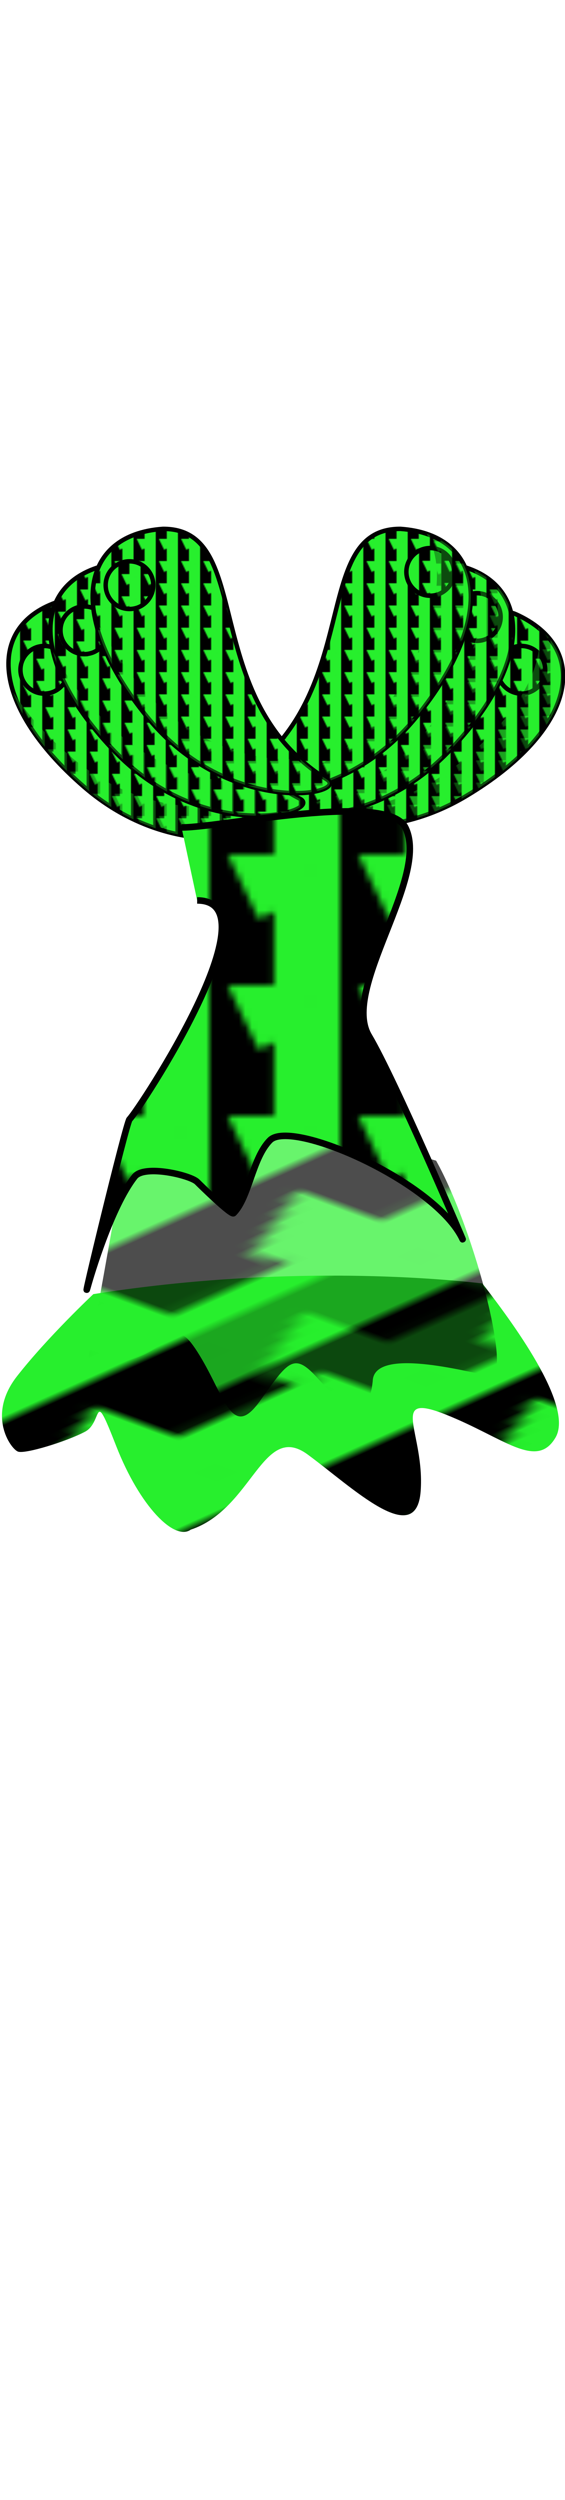 <svg class="shirtOverlay" width="86" height="380" viewBox="202.715 584.407 86.593 380.048" preserveAspectRatio="xMidYMax" xmlns="http://www.w3.org/2000/svg" xmlns:xlink="http://www.w3.org/1999/xlink">
  <defs id="svgEditorDefs">
    <path id="svgEditorClosePathDefs" fill="black" style="stroke-width: 0px; stroke: none;" class="clothes"/>
    <pattern id="pattern-0" x="0" y="0" width="20" height="20" patternUnits="userSpaceOnUse" viewBox="0 0 100 100">
      <path d="M 0 0 L 50 0 L 50 100 L 0 100 Z" style="fill: black;"/>
      <rect x="49.518" y="-1.125" width="54.341" height="101.125" style="fill: rgb(39, 239, 45);"/>
      <rect x="22.829" y="-15.836" width="54.341" height="56.109" style="fill: rgb(39, 239, 45);" transform="matrix(0.901, -0.434, 0.434, 0.901, -0.351, 22.9)"/>
    </pattern>
    <pattern id="pattern-0-0" patternTransform="matrix(1, 0, 0, 1, 365.631, 772.985)" xlink:href="#pattern-0"/>
    <pattern id="pattern-0-1" patternTransform="matrix(1, 0, 0, 1, 358.002, 758.124)" xlink:href="#pattern-0"/>
    <pattern id="pattern-0-2" patternTransform="matrix(1, 0, 0, 1, 360.58, 236.161)" xlink:href="#pattern-0"/>
    <pattern id="pattern-0-3" patternTransform="matrix(1, 0, 0, 1, 454.44, 192.42)" xlink:href="#pattern-0"/>
    <pattern id="pattern-0-4" patternTransform="matrix(1, 0, 0, 1, 360.597, 243.997)" xlink:href="#pattern-0"/>
    <pattern id="pattern-0-5" patternTransform="matrix(1, 0, 0, 1, 332.94, 210.098)" xlink:href="#pattern-0"/>
    <pattern id="pattern-0-6" patternTransform="matrix(1, 0, 0, 1, 414.27, 144.91)" xlink:href="#pattern-0"/>
    <pattern id="pattern-0-7" patternTransform="matrix(1, 0, 0, 1, 332.98, 213.482)" xlink:href="#pattern-0"/>
    <pattern id="pattern-0-8" patternTransform="matrix(1, 0, 0, 1, 301.934, 184.512)" xlink:href="#pattern-0"/>
    <pattern id="pattern-0-9" patternTransform="matrix(1, 0, 0, 1, 372.18, 104.28)" xlink:href="#pattern-0"/>
    <pattern id="pattern-0-10" patternTransform="matrix(1, 0, 0, 1, 302.002, 186.745)" xlink:href="#pattern-0"/>
    <pattern id="pattern-0-11" patternTransform="matrix(1, 0, 0, 1, 112.46, 236.063)" xlink:href="#pattern-0"/>
    <pattern id="pattern-0-12" patternTransform="matrix(1, 0, 0, 1, 114.679, 254.041)" xlink:href="#pattern-0"/>
    <pattern id="pattern-0-13" patternTransform="matrix(1, 0, 0, 1, 24.265, 192.42)" xlink:href="#pattern-0"/>
    <pattern id="pattern-0-14" patternTransform="matrix(1, 0, 0, 1, 143.778, 210.1)" xlink:href="#pattern-0"/>
    <pattern id="pattern-0-15" patternTransform="matrix(1, 0, 0, 1, 145.007, 230.153)" xlink:href="#pattern-0"/>
    <pattern id="pattern-0-16" patternTransform="matrix(1, 0, 0, 1, 60.369, 156.86)" xlink:href="#pattern-0"/>
    <pattern id="pattern-0-17" patternTransform="matrix(1, 0, 0, 1, 174.784, 184.512)" xlink:href="#pattern-0"/>
    <pattern id="pattern-0-18" patternTransform="matrix(1, 0, 0, 1, 175.284, 206.703)" xlink:href="#pattern-0"/>
    <pattern id="pattern-0-19" patternTransform="matrix(1, 0, 0, 1, 101.1, 116.23)" xlink:href="#pattern-0"/>
    <pattern id="pattern-0-20" patternTransform="matrix(1, 0, 0, 1, 234.814, 732.634)" xlink:href="#pattern-0"/>
  </defs>
  <g transform="matrix(2.391, 0, 0, 0.98, -652.409, 27.525)">
    <path id="path671" style="fill-rule: evenodd; stroke-width: 3.75; fill: url(#pattern-0-0);" d="M 356.574 780.117 C 356.574 780.117 358.915 787.06 361.572 792.901 C 364.226 798.741 368.912 801.581 369.537 801.581 C 370.161 801.581 370.787 798.268 370.631 796.373 C 370.474 794.48 366.101 790.692 373.598 796.689 C 381.095 802.687 386.406 805.213 385.936 803.16 C 386.717 798.11 377.971 787.535 383.595 789.428 C 389.217 791.323 398.744 795.742 392.809 788.797 C 386.874 781.852 380.782 778.694 385.936 778.853 C 391.092 779.011 396.089 781.379 393.59 776.801 C 391.092 772.224 379.069 765.106 373.915 762.107 C 369.853 764.158 361.883 769.542 356.574 780.117 Z" transform="matrix(0.74, 0.672, -0.672, 0.74, 624, -49.167)"/>
    <path id="path672" style="stroke-linejoin: round; fill-rule: evenodd; stroke-width: 12.5; fill-opacity: 0.696; fill: url(#pattern-0-1);" d="M 346.451 758.469 C 346.451 758.469 366.069 783.45 367.937 785.94 C 369.802 788.429 370.27 788.117 370.736 784.696 C 371.202 781.273 367.937 777.851 373.536 781.584 C 379.136 785.318 383.958 789.985 381.158 784.228 C 378.359 778.473 377.581 777.073 381.468 779.095 C 385.357 781.117 389.091 782.672 384.425 777.073 C 380.846 773.028 388.003 771.94 389.246 771.473 C 392.202 771.94 373.396 755.181 364.282 748.845 C 356.354 749.961 346.22 744.441 346.451 758.469 Z" transform="matrix(0.74, 0.672, -0.672, 0.74, 619.253, -52.05)"/>
  </g>
  <g transform="matrix(0.17, 0, 0, 0.17, 203.673, 649.938)">
    <g id="g237">
      <g id="g239">
        <path id="path3800_1_" style="stroke: rgb(1, 1, 1); stroke-width: 4; fill: url(#pattern-0-2);" d="m458.98 152.17c-78.08-28.77-80.83 132.19-215.79 161.41-24.94 5.4 69.96 63.14 171.55 2.47 98.8-59 113.92-132.89 44.24-163.88z"/>
        <circle id="circle242" cy="202.42" cx="464.44" r="21.463" style="stroke: rgb(0, 0, 0); stroke-width: 4; fill: url(#pattern-0-3);"/>
        <path id="path3200_2_" style="fill-opacity: 0.314; fill: url(#pattern-0-4);" d="m481.13 165.67c-0.52-0.43-1.06-0.84-1.59-1.27 6.54 33.25-16.53 78.13-70.86 121.88-72.22 58.15-150.5 43.7-169.47 30.49-1.1 12.94 84.52 53.66 175.54-0.7 86.45-51.62 108.81-114.68 66.38-150.4z"/>
      </g>
      <g id="g245">
        <path id="path3800_3_" style="stroke: rgb(1, 1, 1); stroke-width: 4; fill: url(#pattern-0-5);" d="m398.74 106.69c-82.87-7.575-43.86 148.61-166.66 211.76-22.7 11.67 83.92 42.88 166.35-42.01 80.15-82.56 75.64-157.85 0.31-169.75z"/>
        <circle id="circle248" cy="154.91" cx="424.27" r="21.463" style="stroke: rgb(0, 0, 0); stroke-width: 4; fill: url(#pattern-0-6);"/>
        <path id="path3200_3_" style="fill-opacity: 0.314; fill: url(#pattern-0-7);" d="m423.63 114c-0.61-0.28-1.25-0.54-1.87-0.81 14.93 30.42 4.26 79.74-36.9 136.06-54.71 74.86-134.06 81.16-155.8 73.31 2.29 12.79 95.53 29.96 169.38-46.1 70.14-72.24 75.42-138.94 25.19-162.46z"/>
      </g>
      <g id="g251">
        <path id="path3800_4_" style="stroke: rgb(1, 1, 1); stroke-width: 4; fill: url(#pattern-0-8);" d="m355.4 75.532c-83.22-0.322-30.75 151.87-147.58 225.48-21.59 13.61 87.34 35.41 162.06-56.34 72.66-89.23 61.6-163.85-14.48-169.14z"/>
        <circle id="circle254" cy="114.28" cx="382.18" r="21.463" style="stroke: rgb(0, 0, 0); stroke-width: 4; fill: url(#pattern-0-9);"/>
        <path id="path3200_4_" style="fill-opacity: 0.314; fill: url(#pattern-0-10);" d="m380.83 80.651c-0.63-0.229-1.29-0.431-1.93-0.648 17.52 29.007 11.19 79.067-24.9 138.76-47.98 79.35-126.48 92.54-148.82 86.62 3.39 12.53 97.77 21.51 164.71-60.7 63.58-78.08 63.03-144.98 10.94-164.03z"/>
      </g>
      <g id="g263">
        <g id="g265">
          <path id="path3169_1_" style="stroke: rgb(1, 1, 1); stroke-width: 4; fill: url(#pattern-0-11);" d="m55.013 138.76c81.897-14.77 56.647 144.22 184.49 196.42 23.62 9.66-79.87 50.05-169.38-27.34-87.049-75.26-89.111-150.66-15.107-169.08z"/>
          <path id="path3205_2_" style="fill-opacity: 0.314; fill: url(#pattern-0-12);" d="m6.427 222.81c8.568 26.08 29.64 55.57 63.711 85.03 89.512 77.38 193 37.01 169.38 27.36-10.11-4.13-19.29-8.93-27.61-14.25-30.41 9.02-96.02 9.63-155.53-41.82-22.057-19.08-38.665-38.16-49.953-56.32zm105.63-49.06c5.7 12.75 11.72 26.33 18.86 40.09-6.57-14.61-12.48-28.4-18.86-40.09z"/>
        </g>
        <circle id="circle269" cy="202.42" cx="34.265" r="21.463" style="stroke: rgb(0, 0, 0); stroke-width: 4; fill: url(#pattern-0-13);"/>
      </g>
      <g id="g271">
        <g id="g273">
          <path id="path3169_3_" style="stroke: rgb(1, 1, 1); stroke-width: 4; fill: url(#pattern-0-14);" d="m97.979 106.69c82.871-7.571 43.861 148.61 166.66 211.76 22.7 11.67-83.92 42.89-166.35-42-80.156-82.56-75.639-157.86-0.311-169.76z"/>
          <path id="path3205_3_" style="fill-opacity: 0.314; fill: url(#pattern-0-15);" d="m42.252 186.19c6.263 26.73 24.684 57.94 56.058 90.25 82.43 84.9 189.05 53.7 166.35 42.03-9.71-4.99-18.44-10.58-26.26-16.6-31.08 6.33-96.5 1.22-151.29-55.22-20.314-20.93-35.195-41.38-44.858-60.46zm109.51-39.67c4.57 13.2 9.38 27.26 15.3 41.58-5.28-15.12-9.96-29.37-15.3-41.58z"/>
        </g>
        <circle id="circle277" cy="166.86" cx="70.369" r="21.463" style="stroke: rgb(0, 0, 0); stroke-width: 4; fill: url(#pattern-0-16);"/>
      </g>
      <g id="g279">
        <g id="g281">
          <path id="path3169_4_" style="stroke: rgb(1, 1, 1); stroke-width: 4; fill: url(#pattern-0-17);" d="m141.32 75.536c83.22-0.323 30.75 151.86 147.57 225.48 21.6 13.6-87.34 35.4-162.05-56.35-72.658-89.23-61.596-163.84 14.48-169.13z"/>
          <path id="path3205_4_" style="fill-opacity: 0.314; fill: url(#pattern-0-18);" d="m78.879 149.88c3.91 27.16 19.54 59.87 47.981 94.79 74.71 91.76 183.64 69.97 162.05 56.36-9.23-5.82-17.44-12.14-24.71-18.82-31.52 3.6-96.24-7.2-145.9-68.2-18.417-22.61-31.458-44.29-39.421-64.13zm112.55-29.98c3.4 13.55 6.96 27.97 11.61 42.76-3.93-15.53-7.36-30.13-11.61-42.76z"/>
        </g>
        <circle id="circle285" cy="126.23" cx="111.1" r="21.463" style="stroke: rgb(0, 0, 0); stroke-width: 4; fill: url(#pattern-0-19);"/>
      </g>
    </g>
  </g>
  <path d="M 230.538 708.481 C 236.829 708.481 262.075 702.947 264.842 708.481 C 268.672 716.142 254.941 733.134 259.258 740.393 C 263.247 747.1 273.993 772.31 273.617 771.506 C 269.548 762.811 247.428 753.021 244.1 756.348 C 241.372 759.076 240.894 765.138 238.515 767.517 C 238.154 767.879 233.329 763.129 232.931 762.73 C 231.915 761.715 224.853 760.027 223.357 761.933 C 219.752 766.528 216.652 776.979 216.178 778.686 C 214.79 783.681 222.06 753.657 222.56 753.157 C 224.058 751.659 245.136 719.65 232.931 719.65" style="stroke: rgb(0, 0, 0); fill: url(#pattern-0-20);"/>
</svg>